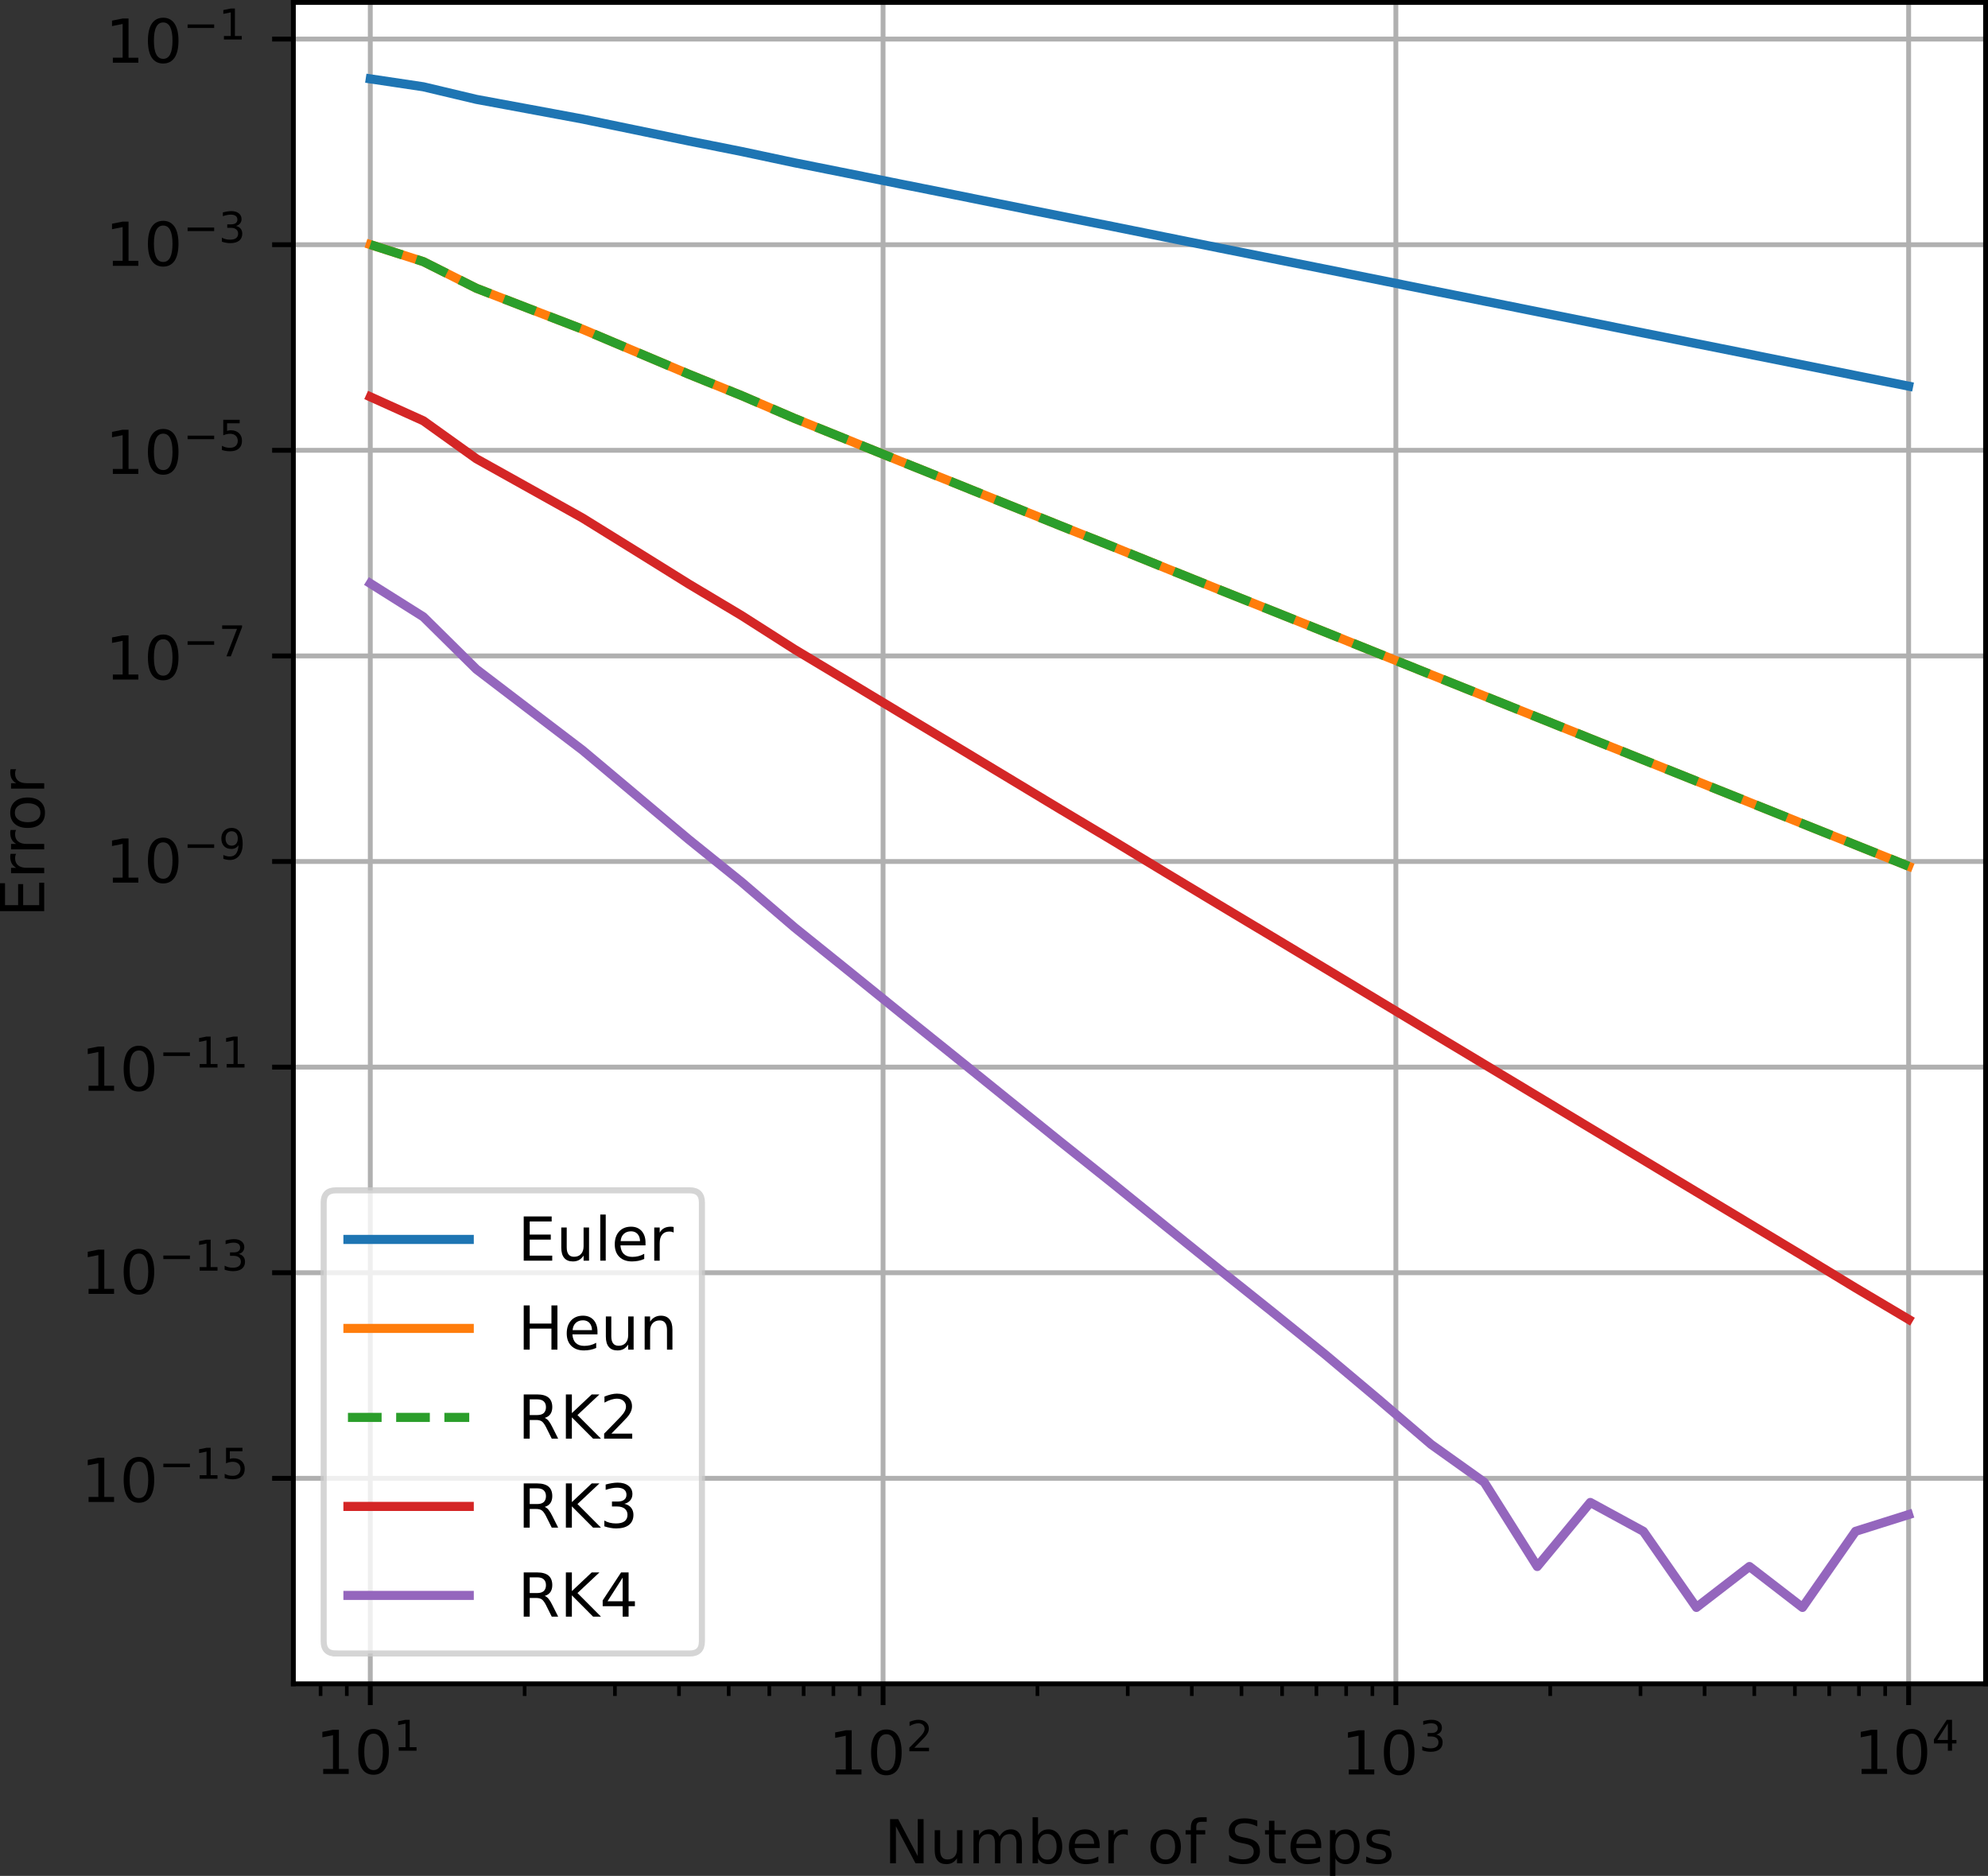 <?xml version="1.0" encoding="UTF-8" standalone="no"?>
<svg
   width="327.767pt"
   height="309.265pt"
   viewBox="0 0 327.767 309.265"
   version="1.2"
   id="svg3291"
   sodipodi:docname="error.svg"
   inkscape:version="1.1.2 (b8e25be8, 2022-02-05)"
   xmlns:inkscape="http://www.inkscape.org/namespaces/inkscape"
   xmlns:sodipodi="http://sodipodi.sourceforge.net/DTD/sodipodi-0.dtd"
   xmlns:xlink="http://www.w3.org/1999/xlink"
   xmlns="http://www.w3.org/2000/svg"
   xmlns:svg="http://www.w3.org/2000/svg">
  <rect x="0" y="0" width="327.767" height="309.265" fill="#333333" stroke="none"/>
  <sodipodi:namedview
     id="namedview3293"
     pagecolor="#ffffff"
     bordercolor="#666666"
     borderopacity="1.0"
     inkscape:pageshadow="2"
     inkscape:pageopacity="0.0"
     inkscape:pagecheckerboard="0"
     inkscape:document-units="pt"
     showgrid="false"
     fit-margin-top="0"
     fit-margin-left="0"
     fit-margin-right="0"
     fit-margin-bottom="0"
     inkscape:zoom="0.8914463"
     inkscape:cx="281.00403"
     inkscape:cy="323.0705"
     inkscape:window-width="1312"
     inkscape:window-height="836"
     inkscape:window-x="0"
     inkscape:window-y="38"
     inkscape:window-maximized="0"
     inkscape:current-layer="surface11352" />
  <defs
     id="defs2864">
    <g
       id="g2826">
      <symbol
         overflow="visible"
         id="glyph0-0">
        <path
           style="stroke:none"
           d="m 1.238,-0.828 h 1.613 v -5.562 l -1.75,0.352 v -0.902 l 1.738,-0.348 h 0.988 v 6.461 H 5.441 V 0 H 1.238 Z m 0,0"
           id="path2724" />
      </symbol>
      <symbol
         overflow="visible"
         id="glyph0-1">
        <path
           style="stroke:none"
           d="m 3.18,-6.641 c -0.508,0 -0.891,0.25 -1.148,0.75 -0.262,0.5 -0.383,1.25 -0.383,2.25 0,1 0.121,1.75 0.383,2.25 0.258,0.5 0.641,0.75 1.148,0.75 0.512,0 0.891,-0.25 1.148,-0.75 0.25,-0.5 0.383,-1.25 0.383,-2.25 0,-1 -0.133,-1.75 -0.383,-2.25 -0.258,-0.5 -0.637,-0.75 -1.148,-0.75 z m 0,-0.781 c 0.809,0 1.43,0.332 1.871,0.973 0.43,0.648 0.648,1.59 0.648,2.809 0,1.23 -0.219,2.172 -0.648,2.812 -0.441,0.637 -1.062,0.957 -1.879,0.957 -0.82,0 -1.441,-0.32 -1.871,-0.957 -0.43,-0.641 -0.641,-1.582 -0.641,-2.812 0,-1.219 0.211,-2.16 0.641,-2.809 0.43,-0.641 1.059,-0.973 1.879,-0.973 z m 0,0"
           id="path2727" />
      </symbol>
      <symbol
         overflow="visible"
         id="glyph0-2">
        <path
           style="stroke:none"
           d="m 0.98,-7.289 h 1.328 l 3.23,6.098 V -7.289 H 6.5 V 0 H 5.172 L 1.941,-6.102 V 0 H 0.98 Z m 0,0"
           id="path2730" />
      </symbol>
      <symbol
         overflow="visible"
         id="glyph0-3">
        <path
           style="stroke:none"
           d="M 0.852,-2.16 V -5.469 H 1.75 v 3.277 c 0,0.52 0.102,0.902 0.301,1.16 0.199,0.262 0.5,0.391 0.91,0.391 0.48,0 0.867,-0.148 1.148,-0.461 0.281,-0.309 0.422,-0.727 0.422,-1.27 V -5.469 H 5.43 V 0 H 4.531 V -0.84 C 4.309,-0.5 4.051,-0.262 3.77,-0.102 c -0.289,0.152 -0.621,0.23 -1,0.23 -0.629,0 -1.109,-0.187 -1.43,-0.578 C 1.012,-0.828 0.852,-1.398 0.852,-2.16 Z m 2.258,-3.441 z m 0,0"
           id="path2733" />
      </symbol>
      <symbol
         overflow="visible"
         id="glyph0-4">
        <path
           style="stroke:none"
           d="M 5.199,-4.422 C 5.422,-4.82 5.691,-5.109 6,-5.309 6.309,-5.5 6.68,-5.602 7.109,-5.602 c 0.562,0 1,0.203 1.312,0.602 0.309,0.398 0.469,0.969 0.469,1.699 V 0 H 7.988 v -3.27 c 0,-0.52 -0.098,-0.91 -0.277,-1.172 -0.191,-0.25 -0.473,-0.379 -0.852,-0.379 -0.469,0 -0.84,0.16 -1.109,0.469 -0.27,0.312 -0.398,0.73 -0.398,1.262 V 0 H 4.449 v -3.27 c 0,-0.52 -0.098,-0.91 -0.277,-1.172 -0.191,-0.25 -0.48,-0.379 -0.863,-0.379 -0.457,0 -0.828,0.16 -1.098,0.469 -0.27,0.312 -0.402,0.73 -0.402,1.262 V 0 H 0.91 v -5.469 h 0.898 v 0.848 c 0.203,-0.328 0.453,-0.578 0.742,-0.738 0.277,-0.16 0.621,-0.242 1.02,-0.242 0.398,0 0.73,0.102 1.008,0.301 0.281,0.199 0.48,0.5 0.621,0.879 z m 0,0"
           id="path2736" />
      </symbol>
      <symbol
         overflow="visible"
         id="glyph0-5">
        <path
           style="stroke:none"
           d="m 4.871,-2.73 c 0,-0.66 -0.141,-1.168 -0.41,-1.551 -0.281,-0.379 -0.652,-0.57 -1.121,-0.57 -0.48,0 -0.852,0.191 -1.121,0.57 -0.277,0.383 -0.41,0.891 -0.41,1.551 0,0.66 0.133,1.18 0.41,1.559 0.27,0.383 0.641,0.562 1.121,0.562 0.469,0 0.84,-0.18 1.121,-0.562 0.27,-0.379 0.41,-0.898 0.41,-1.559 z m -3.062,-1.91 c 0.18,-0.32 0.422,-0.559 0.711,-0.719 0.289,-0.16 0.641,-0.242 1.039,-0.242 0.66,0 1.203,0.273 1.621,0.793 0.41,0.527 0.621,1.219 0.621,2.078 0,0.859 -0.211,1.559 -0.621,2.082 -0.418,0.52 -0.961,0.777 -1.621,0.777 -0.398,0 -0.75,-0.078 -1.039,-0.23 C 2.23,-0.25 1.988,-0.488 1.809,-0.82 V 0 H 0.91 v -7.602 h 0.898 z m 0,0"
           id="path2739" />
      </symbol>
      <symbol
         overflow="visible"
         id="glyph0-6">
        <path
           style="stroke:none"
           d="m 5.621,-2.961 v 0.441 H 1.488 c 0.043,0.621 0.223,1.098 0.562,1.418 0.328,0.32 0.789,0.48 1.391,0.48 0.34,0 0.68,-0.039 1,-0.117 0.32,-0.082 0.648,-0.211 0.969,-0.391 v 0.848 c -0.32,0.141 -0.648,0.25 -0.988,0.312 -0.344,0.059 -0.691,0.098 -1.031,0.098 -0.879,0 -1.57,-0.25 -2.082,-0.75 -0.508,-0.5 -0.758,-1.188 -0.758,-2.059 0,-0.891 0.238,-1.602 0.719,-2.129 0.48,-0.52 1.141,-0.793 1.961,-0.793 0.738,0 1.32,0.242 1.75,0.711 0.418,0.48 0.641,1.121 0.641,1.93 z M 4.719,-3.219 C 4.711,-3.711 4.57,-4.102 4.309,-4.398 4.039,-4.691 3.68,-4.84 3.238,-4.84 c -0.5,0 -0.898,0.148 -1.199,0.43 -0.301,0.281 -0.48,0.68 -0.52,1.191 z m 0,0"
           id="path2742" />
      </symbol>
      <symbol
         overflow="visible"
         id="glyph0-7">
        <path
           style="stroke:none"
           d="M 4.109,-4.629 C 4.012,-4.691 3.898,-4.73 3.781,-4.762 3.66,-4.781 3.531,-4.801 3.391,-4.801 c -0.512,0 -0.902,0.172 -1.172,0.5 C 1.941,-3.969 1.809,-3.5 1.809,-2.879 V 0 H 0.91 v -5.469 h 0.898 v 0.848 c 0.18,-0.328 0.43,-0.578 0.73,-0.738 0.301,-0.16 0.672,-0.242 1.109,-0.242 0.062,0 0.133,0.012 0.211,0.012 0.07,0.012 0.152,0.02 0.25,0.039 z m 0,0"
           id="path2745" />
      </symbol>
      <symbol
         overflow="visible"
         id="glyph0-8">
        <path
           style="stroke:none"
           d=""
           id="path2748" />
      </symbol>
      <symbol
         overflow="visible"
         id="glyph0-9">
        <path
           style="stroke:none"
           d="m 3.059,-4.84 c -0.48,0 -0.859,0.191 -1.137,0.57 C 1.641,-3.891 1.5,-3.379 1.5,-2.73 c 0,0.66 0.129,1.172 0.41,1.551 0.281,0.379 0.66,0.559 1.148,0.559 0.48,0 0.863,-0.18 1.141,-0.559 0.281,-0.379 0.422,-0.891 0.422,-1.551 0,-0.641 -0.141,-1.16 -0.422,-1.539 C 3.922,-4.648 3.539,-4.84 3.059,-4.84 Z m 0,-0.762 c 0.781,0 1.391,0.262 1.84,0.762 0.441,0.512 0.672,1.211 0.672,2.109 0,0.902 -0.23,1.602 -0.672,2.102 -0.449,0.508 -1.059,0.758 -1.84,0.758 -0.789,0 -1.41,-0.25 -1.848,-0.758 -0.441,-0.5 -0.66,-1.199 -0.66,-2.102 0,-0.898 0.219,-1.598 0.66,-2.109 0.438,-0.5 1.059,-0.762 1.848,-0.762 z m 0,0"
           id="path2751" />
      </symbol>
      <symbol
         overflow="visible"
         id="glyph0-10">
        <path
           style="stroke:none"
           d="m 3.711,-7.602 v 0.75 H 2.852 c -0.32,0 -0.551,0.07 -0.672,0.203 -0.129,0.129 -0.191,0.359 -0.191,0.699 V -5.469 H 3.469 v 0.699 H 1.988 V 0 H 1.09 V -4.77 H 0.23 V -5.469 h 0.859 v -0.383 c 0,-0.598 0.141,-1.047 0.422,-1.328 0.277,-0.281 0.727,-0.422 1.348,-0.422 z m 0,0"
           id="path2754" />
      </symbol>
      <symbol
         overflow="visible"
         id="glyph0-11">
        <path
           style="stroke:none"
           d="m 5.352,-7.051 v 0.961 C 4.969,-6.27 4.621,-6.398 4.289,-6.488 3.949,-6.57 3.629,-6.621 3.328,-6.621 c -0.539,0 -0.957,0.109 -1.25,0.312 -0.289,0.207 -0.43,0.508 -0.43,0.887 0,0.32 0.09,0.57 0.293,0.73 0.188,0.172 0.559,0.301 1.098,0.402 l 0.602,0.117 c 0.73,0.141 1.27,0.391 1.621,0.742 0.348,0.359 0.527,0.828 0.527,1.418 0,0.711 -0.238,1.242 -0.711,1.602 C 4.602,-0.051 3.91,0.129 3,0.129 2.648,0.129 2.281,0.09 1.891,0.02 1.5,-0.051 1.102,-0.16 0.691,-0.32 v -1.02 c 0.398,0.23 0.789,0.398 1.168,0.512 0.379,0.117 0.762,0.168 1.141,0.168 0.559,0 0.988,-0.109 1.301,-0.328 0.301,-0.223 0.461,-0.531 0.461,-0.953 0,-0.359 -0.113,-0.637 -0.332,-0.84 C 4.211,-2.98 3.852,-3.129 3.352,-3.23 L 2.75,-3.352 C 2.012,-3.488 1.48,-3.719 1.148,-4.039 0.82,-4.352 0.66,-4.781 0.66,-5.34 c 0,-0.641 0.219,-1.148 0.68,-1.52 0.449,-0.371 1.082,-0.562 1.879,-0.562 0.34,0 0.68,0.031 1.043,0.094 0.348,0.059 0.707,0.156 1.09,0.277 z m 0,0"
           id="path2757" />
      </symbol>
      <symbol
         overflow="visible"
         id="glyph0-12">
        <path
           style="stroke:none"
           d="m 1.828,-7.02 v 1.551 h 1.852 v 0.699 H 1.828 v 2.969 c 0,0.449 0.062,0.742 0.184,0.859 0.117,0.133 0.367,0.191 0.75,0.191 H 3.68 V 0 H 2.762 C 2.059,0 1.578,-0.129 1.32,-0.391 1.059,-0.648 0.93,-1.121 0.93,-1.801 v -2.969 H 0.27 V -5.469 h 0.66 v -1.551 z m 0,0"
           id="path2760" />
      </symbol>
      <symbol
         overflow="visible"
         id="glyph0-13">
        <path
           style="stroke:none"
           d="M 1.809,-0.82 V 2.07 H 0.91 V -5.469 h 0.898 v 0.828 c 0.18,-0.32 0.422,-0.559 0.711,-0.719 0.289,-0.16 0.641,-0.242 1.039,-0.242 0.66,0 1.203,0.273 1.621,0.793 0.41,0.527 0.621,1.219 0.621,2.078 0,0.859 -0.211,1.559 -0.621,2.082 -0.418,0.52 -0.961,0.777 -1.621,0.777 -0.398,0 -0.75,-0.078 -1.039,-0.23 C 2.23,-0.25 1.988,-0.488 1.809,-0.82 Z m 3.062,-1.91 c 0,-0.66 -0.141,-1.168 -0.41,-1.551 -0.281,-0.379 -0.652,-0.57 -1.121,-0.57 -0.48,0 -0.852,0.191 -1.121,0.57 -0.277,0.383 -0.41,0.891 -0.41,1.551 0,0.66 0.133,1.18 0.41,1.559 0.27,0.383 0.641,0.562 1.121,0.562 0.469,0 0.84,-0.18 1.121,-0.562 0.27,-0.379 0.41,-0.898 0.41,-1.559 z m 0,0"
           id="path2763" />
      </symbol>
      <symbol
         overflow="visible"
         id="glyph0-14">
        <path
           style="stroke:none"
           d="m 4.43,-5.309 v 0.848 C 4.172,-4.578 3.91,-4.68 3.641,-4.75 3.359,-4.809 3.078,-4.852 2.789,-4.852 2.34,-4.852 2,-4.781 1.781,-4.641 1.559,-4.5 1.449,-4.301 1.449,-4.031 c 0,0.211 0.082,0.371 0.242,0.492 0.16,0.117 0.48,0.238 0.957,0.34 l 0.312,0.07 c 0.641,0.141 1.09,0.34 1.359,0.578 0.258,0.25 0.398,0.602 0.398,1.039 0,0.512 -0.199,0.91 -0.598,1.203 -0.402,0.297 -0.961,0.438 -1.66,0.438 -0.301,0 -0.602,-0.027 -0.922,-0.078 C 1.219,0 0.891,-0.078 0.539,-0.199 v -0.93 c 0.332,0.18 0.66,0.309 0.98,0.391 0.32,0.09 0.641,0.129 0.961,0.129 0.418,0 0.75,-0.07 0.98,-0.211 0.219,-0.141 0.34,-0.352 0.34,-0.621 0,-0.238 -0.09,-0.43 -0.25,-0.559 C 3.391,-2.129 3.031,-2.262 2.469,-2.379 L 2.16,-2.449 C 1.602,-2.57 1.191,-2.75 0.949,-2.988 c -0.25,-0.242 -0.371,-0.57 -0.371,-1 0,-0.512 0.184,-0.91 0.543,-1.191 C 1.48,-5.461 2,-5.602 2.68,-5.602 c 0.332,0 0.641,0.031 0.941,0.082 0.289,0.051 0.559,0.121 0.809,0.211 z m 0,0"
           id="path2766" />
      </symbol>
      <symbol
         overflow="visible"
         id="glyph0-15">
        <path
           style="stroke:none"
           d="m 0.98,-7.289 h 4.609 v 0.828 H 1.969 v 2.16 H 5.441 V -3.469 H 1.969 v 2.641 H 5.68 V 0 H 0.98 Z m 0,0"
           id="path2769" />
      </symbol>
      <symbol
         overflow="visible"
         id="glyph0-16">
        <path
           style="stroke:none"
           d="M 0.941,-7.602 H 1.84 V 0 H 0.941 Z m 0,0"
           id="path2772" />
      </symbol>
      <symbol
         overflow="visible"
         id="glyph0-17">
        <path
           style="stroke:none"
           d="M 0.98,-7.289 H 1.969 v 2.988 H 5.551 V -7.289 H 6.539 V 0 H 5.551 V -3.469 H 1.969 V 0 H 0.98 Z m 0,0"
           id="path2775" />
      </symbol>
      <symbol
         overflow="visible"
         id="glyph0-18">
        <path
           style="stroke:none"
           d="M 5.488,-3.301 V 0 H 4.59 v -3.27 c 0,-0.52 -0.109,-0.902 -0.309,-1.16 -0.203,-0.262 -0.5,-0.391 -0.902,-0.391 -0.488,0 -0.867,0.16 -1.148,0.469 -0.281,0.312 -0.422,0.73 -0.422,1.262 V 0 H 0.91 v -5.469 h 0.898 v 0.848 c 0.211,-0.32 0.461,-0.57 0.762,-0.73 0.289,-0.16 0.629,-0.25 1.008,-0.25 0.621,0 1.102,0.203 1.422,0.59 0.32,0.391 0.488,0.961 0.488,1.711 z m 0,0"
           id="path2778" />
      </symbol>
      <symbol
         overflow="visible"
         id="glyph0-19">
        <path
           style="stroke:none"
           d="m 4.441,-3.422 c 0.207,0.082 0.418,0.23 0.617,0.461 0.203,0.242 0.402,0.562 0.602,0.973 L 6.66,0 H 5.602 L 4.672,-1.871 C 4.43,-2.352 4.191,-2.68 3.969,-2.84 3.738,-3 3.43,-3.078 3.039,-3.078 H 1.969 V 0 H 0.98 v -7.289 h 2.23 c 0.828,0 1.449,0.18 1.859,0.52 0.41,0.348 0.621,0.879 0.621,1.578 0,0.461 -0.113,0.852 -0.32,1.152 -0.223,0.301 -0.531,0.508 -0.93,0.617 z M 1.969,-6.48 v 2.59 h 1.242 c 0.469,0 0.828,-0.109 1.07,-0.328 0.238,-0.223 0.367,-0.543 0.367,-0.973 0,-0.418 -0.129,-0.738 -0.367,-0.957 C 4.039,-6.371 3.68,-6.48 3.211,-6.48 Z m 0,0"
           id="path2781" />
      </symbol>
      <symbol
         overflow="visible"
         id="glyph0-20">
        <path
           style="stroke:none"
           d="M 0.98,-7.289 H 1.969 v 3.078 L 5.238,-7.289 H 6.512 L 2.891,-3.891 6.77,0 H 5.469 l -3.5,-3.512 V 0 H 0.98 Z m 0,0"
           id="path2784" />
      </symbol>
      <symbol
         overflow="visible"
         id="glyph0-21">
        <path
           style="stroke:none"
           d="m 1.922,-0.828 h 3.438 V 0 H 0.73 v -0.828 c 0.371,-0.383 0.879,-0.902 1.531,-1.562 0.637,-0.648 1.047,-1.07 1.219,-1.258 C 3.801,-4 4.02,-4.301 4.141,-4.551 c 0.121,-0.238 0.188,-0.488 0.188,-0.73 0,-0.379 -0.137,-0.699 -0.406,-0.938 -0.273,-0.242 -0.621,-0.371 -1.062,-0.371 -0.309,0 -0.641,0.059 -0.98,0.16 -0.34,0.109 -0.707,0.27 -1.098,0.488 v -1 c 0.398,-0.16 0.77,-0.277 1.109,-0.359 0.34,-0.078 0.66,-0.121 0.949,-0.121 0.75,0 1.352,0.191 1.801,0.57 0.449,0.383 0.68,0.883 0.68,1.512 0,0.301 -0.059,0.59 -0.172,0.852 -0.109,0.27 -0.309,0.59 -0.609,0.949 -0.078,0.098 -0.34,0.367 -0.777,0.82 -0.441,0.449 -1.051,1.078 -1.84,1.891 z m 0,0"
           id="path2787" />
      </symbol>
      <symbol
         overflow="visible"
         id="glyph0-22">
        <path
           style="stroke:none"
           d="m 4.059,-3.93 c 0.473,0.102 0.84,0.309 1.102,0.629 0.262,0.32 0.398,0.723 0.398,1.18 0,0.723 -0.25,1.281 -0.738,1.672 -0.5,0.391 -1.199,0.578 -2.109,0.578 -0.312,0 -0.633,-0.027 -0.949,-0.09 -0.32,-0.051 -0.66,-0.141 -1,-0.258 v -0.953 c 0.27,0.16 0.566,0.281 0.898,0.363 0.32,0.078 0.66,0.117 1.02,0.117 0.621,0 1.09,-0.117 1.41,-0.359 0.32,-0.238 0.488,-0.598 0.488,-1.07 0,-0.418 -0.148,-0.758 -0.449,-1 C 3.828,-3.359 3.41,-3.488 2.871,-3.488 H 2.02 v -0.812 h 0.891 c 0.48,0 0.852,-0.09 1.109,-0.289 0.262,-0.191 0.391,-0.469 0.391,-0.84 0,-0.371 -0.141,-0.66 -0.398,-0.859 C 3.738,-6.488 3.359,-6.59 2.871,-6.59 2.602,-6.59 2.309,-6.559 2,-6.5 1.691,-6.441 1.352,-6.352 0.98,-6.23 v -0.879 c 0.371,-0.102 0.719,-0.18 1.051,-0.23 0.32,-0.051 0.629,-0.082 0.93,-0.082 0.738,0 1.328,0.172 1.77,0.512 0.441,0.34 0.66,0.801 0.66,1.379 0,0.402 -0.121,0.742 -0.352,1.02 -0.23,0.281 -0.559,0.48 -0.98,0.582 z m 0,0"
           id="path2790" />
      </symbol>
      <symbol
         overflow="visible"
         id="glyph0-23">
        <path
           style="stroke:none"
           d="M 3.781,-6.43 1.289,-2.539 H 3.781 Z M 3.52,-7.289 h 1.242 v 4.75 H 5.801 V -1.719 H 4.762 V 0 H 3.781 V -1.719 H 0.488 v -0.953 z m 0,0"
           id="path2793" />
      </symbol>
      <symbol
         overflow="visible"
         id="glyph1-0">
        <path
           style="stroke:none"
           d="m 0.867,-0.582 h 1.129 v -3.891 l -1.227,0.246 v -0.633 l 1.219,-0.242 h 0.691 v 4.52 H 3.809 V 0 H 0.867 Z m 0,0"
           id="path2796" />
      </symbol>
      <symbol
         overflow="visible"
         id="glyph1-1">
        <path
           style="stroke:none"
           d="M 1.344,-0.582 H 3.754 V 0 H 0.512 v -0.582 c 0.258,-0.266 0.617,-0.629 1.07,-1.09 0.449,-0.457 0.734,-0.75 0.855,-0.883 0.223,-0.246 0.375,-0.457 0.461,-0.629 0.082,-0.168 0.133,-0.344 0.133,-0.512 0,-0.266 -0.098,-0.492 -0.289,-0.66 -0.188,-0.168 -0.434,-0.258 -0.738,-0.258 -0.219,0 -0.449,0.043 -0.688,0.113 -0.238,0.074 -0.496,0.188 -0.77,0.344 v -0.703 c 0.277,-0.109 0.539,-0.195 0.777,-0.25 0.238,-0.055 0.461,-0.086 0.664,-0.086 0.523,0 0.945,0.133 1.258,0.398 0.316,0.27 0.477,0.617 0.477,1.059 0,0.211 -0.039,0.414 -0.117,0.594 -0.078,0.191 -0.219,0.414 -0.426,0.668 -0.059,0.07 -0.238,0.258 -0.547,0.574 -0.309,0.312 -0.734,0.754 -1.289,1.32 z m 0,0"
           id="path2799" />
      </symbol>
      <symbol
         overflow="visible"
         id="glyph1-2">
        <path
           style="stroke:none"
           d="m 2.844,-2.75 c 0.328,0.07 0.586,0.215 0.77,0.441 0.18,0.223 0.277,0.504 0.277,0.824 0,0.504 -0.172,0.895 -0.516,1.168 -0.352,0.273 -0.84,0.406 -1.477,0.406 -0.219,0 -0.441,-0.02 -0.668,-0.062 C 1.008,-0.008 0.77,-0.07 0.531,-0.152 v -0.668 c 0.191,0.113 0.398,0.199 0.629,0.254 0.227,0.055 0.465,0.082 0.715,0.082 0.434,0 0.766,-0.082 0.988,-0.25 0.223,-0.168 0.344,-0.422 0.344,-0.75 0,-0.293 -0.105,-0.531 -0.316,-0.699 C 2.68,-2.352 2.387,-2.441 2.008,-2.441 h -0.594 v -0.57 h 0.621 c 0.336,0 0.598,-0.062 0.777,-0.203 0.184,-0.133 0.273,-0.328 0.273,-0.586 0,-0.258 -0.098,-0.461 -0.277,-0.602 -0.191,-0.141 -0.457,-0.211 -0.801,-0.211 -0.188,0 -0.391,0.02 -0.609,0.062 -0.215,0.043 -0.453,0.105 -0.711,0.191 v -0.617 c 0.258,-0.07 0.504,-0.125 0.734,-0.16 0.223,-0.035 0.441,-0.059 0.648,-0.059 0.52,0 0.934,0.121 1.242,0.359 0.305,0.238 0.461,0.559 0.461,0.965 0,0.281 -0.086,0.52 -0.246,0.715 C 3.367,-2.961 3.137,-2.82 2.844,-2.75 Z m 0,0"
           id="path2802" />
      </symbol>
      <symbol
         overflow="visible"
         id="glyph1-3">
        <path
           style="stroke:none"
           d="M 2.645,-4.5 0.902,-1.777 H 2.645 Z M 2.465,-5.102 h 0.867 v 3.324 h 0.727 v 0.574 H 3.332 V 0 h -0.688 V -1.203 H 0.344 v -0.664 z m 0,0"
           id="path2805" />
      </symbol>
      <symbol
         overflow="visible"
         id="glyph1-4">
        <path
           style="stroke:none"
           d="m 0.758,-5.102 h 2.707 v 0.578 H 1.387 v 1.254 C 1.484,-3.305 1.59,-3.332 1.688,-3.348 1.785,-3.359 1.891,-3.375 1.988,-3.375 c 0.566,0 1.016,0.16 1.352,0.469 0.336,0.316 0.504,0.734 0.504,1.27 0,0.551 -0.176,0.98 -0.52,1.281 C 2.98,-0.055 2.5,0.09 1.883,0.09 c -0.219,0 -0.434,-0.02 -0.656,-0.047 C 1,0.008 0.777,-0.043 0.539,-0.117 V -0.812 c 0.203,0.113 0.414,0.195 0.637,0.254 0.219,0.055 0.449,0.074 0.691,0.074 0.395,0 0.707,-0.098 0.941,-0.305 C 3.031,-1 3.148,-1.281 3.148,-1.637 3.148,-1.988 3.031,-2.27 2.809,-2.477 2.574,-2.688 2.262,-2.793 1.867,-2.793 c -0.18,0 -0.371,0.02 -0.551,0.062 C 1.133,-2.688 0.945,-2.625 0.758,-2.539 Z m 0,0"
           id="path2808" />
      </symbol>
      <symbol
         overflow="visible"
         id="glyph1-5">
        <path
           style="stroke:none"
           d="m 0.77,-0.105 v -0.629 c 0.168,0.082 0.344,0.145 0.527,0.188 0.172,0.043 0.348,0.062 0.523,0.062 0.449,0 0.797,-0.145 1.035,-0.453 0.238,-0.309 0.379,-0.77 0.422,-1.402 -0.141,0.199 -0.309,0.352 -0.504,0.457 -0.203,0.105 -0.43,0.152 -0.672,0.152 -0.52,0 -0.926,-0.152 -1.219,-0.461 C 0.59,-2.5 0.441,-2.918 0.441,-3.457 c 0,-0.52 0.152,-0.938 0.461,-1.262 0.309,-0.312 0.723,-0.477 1.238,-0.477 0.59,0 1.043,0.23 1.352,0.68 0.309,0.457 0.469,1.113 0.469,1.969 0,0.812 -0.195,1.449 -0.574,1.926 -0.383,0.473 -0.895,0.711 -1.539,0.711 -0.176,0 -0.352,-0.02 -0.523,-0.047 C 1.141,0.016 0.961,-0.035 0.77,-0.105 Z m 1.371,-2.164 c 0.309,0 0.555,-0.102 0.738,-0.312 0.18,-0.211 0.27,-0.504 0.27,-0.875 0,-0.363 -0.09,-0.66 -0.27,-0.867 -0.184,-0.211 -0.43,-0.324 -0.738,-0.324 -0.305,0 -0.551,0.113 -0.734,0.324 -0.18,0.207 -0.273,0.504 -0.273,0.867 0,0.371 0.094,0.664 0.273,0.875 0.184,0.211 0.43,0.312 0.734,0.312 z m 0,0"
           id="path2811" />
      </symbol>
      <symbol
         overflow="visible"
         id="glyph1-6">
        <path
           style="stroke:none"
           d="m 0.574,-5.102 h 3.281 v 0.293 L 2.004,0 H 1.281 L 3.023,-4.523 H 0.574 Z m 0,0"
           id="path2814" />
      </symbol>
      <symbol
         overflow="visible"
         id="glyph2-0">
        <path
           style="stroke:none"
           d="m -7.289,-0.98 v -4.609 h 0.828 v 3.621 h 2.16 v -3.473 h 0.832 v 3.473 h 2.641 V -5.68 H 0 v 4.699 z m 0,0"
           id="path2817" />
      </symbol>
      <symbol
         overflow="visible"
         id="glyph2-1">
        <path
           style="stroke:none"
           d="m -4.629,-4.109 c -0.062,0.098 -0.102,0.211 -0.133,0.328 -0.02,0.121 -0.039,0.25 -0.039,0.391 0,0.512 0.172,0.902 0.5,1.172 0.332,0.277 0.801,0.41 1.422,0.41 H 0 v 0.898 h -5.469 v -0.898 h 0.848 c -0.328,-0.18 -0.578,-0.43 -0.738,-0.73 -0.16,-0.301 -0.242,-0.672 -0.242,-1.109 0,-0.062 0.012,-0.133 0.012,-0.211 0.012,-0.07 0.02,-0.152 0.039,-0.25 z m 0,0"
           id="path2820" />
      </symbol>
      <symbol
         overflow="visible"
         id="glyph2-2">
        <path
           style="stroke:none"
           d="m -4.84,-3.059 c 0,0.48 0.191,0.859 0.57,1.137 0.379,0.281 0.891,0.422 1.539,0.422 0.66,0 1.172,-0.129 1.551,-0.41 0.379,-0.281 0.559,-0.66 0.559,-1.148 0,-0.48 -0.18,-0.863 -0.559,-1.141 -0.379,-0.281 -0.891,-0.422 -1.551,-0.422 -0.641,0 -1.16,0.141 -1.539,0.422 -0.379,0.277 -0.57,0.66 -0.57,1.141 z m -0.762,0 c 0,-0.781 0.262,-1.391 0.762,-1.84 0.512,-0.441 1.211,-0.672 2.109,-0.672 0.902,0 1.602,0.23 2.102,0.672 0.508,0.449 0.758,1.059 0.758,1.84 0,0.789 -0.25,1.41 -0.758,1.848 -0.5,0.441 -1.199,0.66 -2.102,0.66 -0.898,0 -1.598,-0.219 -2.109,-0.66 -0.5,-0.438 -0.762,-1.059 -0.762,-1.848 z m 0,0"
           id="path2823" />
      </symbol>
    </g>
    <clipPath
       id="clip1">
      <path
         d="m 57,43.199 h 2 V 320.398 h -2 z m 0,0"
         id="path2828" />
    </clipPath>
    <clipPath
       id="clip2">
      <path
         d="m 141,43.199 h 2 V 320.398 h -2 z m 0,0"
         id="path2831" />
    </clipPath>
    <clipPath
       id="clip3">
      <path
         d="m 226,43.199 h 2 V 320.398 h -2 z m 0,0"
         id="path2834" />
    </clipPath>
    <clipPath
       id="clip4">
      <path
         d="m 310,43.199 h 2 V 320.398 h -2 z m 0,0"
         id="path2837" />
    </clipPath>
    <clipPath
       id="clip5">
      <path
         d="m 45,285 h 279 v 3 H 45 Z m 0,0"
         id="path2840" />
    </clipPath>
    <clipPath
       id="clip6">
      <path
         d="m 45,252 h 279 v 2 H 45 Z m 0,0"
         id="path2843" />
    </clipPath>
    <clipPath
       id="clip7">
      <path
         d="m 45,218 h 279 v 2 H 45 Z m 0,0"
         id="path2846" />
    </clipPath>
    <clipPath
       id="clip8">
      <path
         d="m 45,184 h 279 v 2 H 45 Z m 0,0"
         id="path2849" />
    </clipPath>
    <clipPath
       id="clip9">
      <path
         d="m 45,150 h 279 v 2 H 45 Z m 0,0"
         id="path2852" />
    </clipPath>
    <clipPath
       id="clip10">
      <path
         d="m 45,116 h 279 v 2 H 45 Z m 0,0"
         id="path2855" />
    </clipPath>
    <clipPath
       id="clip11">
      <path
         d="m 45,82 h 279 v 2 H 45 Z m 0,0"
         id="path2858" />
    </clipPath>
    <clipPath
       id="clip12">
      <path
         d="m 45,48 h 279 v 2 H 45 Z m 0,0"
         id="path2861" />
    </clipPath>
  </defs>
  <g
     id="surface11352"
     transform="translate(3.367,-42.799)">
    <path
       style="fill:#ffffff;fill-opacity:1;fill-rule:nonzero;stroke:none"
       d="M 45,320.398 H 324 V 43.199 H 45 Z m 0,0"
       id="path2868" />
    <g
       clip-path="url(#clip1)"
       clip-rule="nonzero"
       id="g2872">
      <path
         style="fill:none;stroke:#b0b0b0;stroke-width:0.8;stroke-linecap:square;stroke-linejoin:round;stroke-miterlimit:10;stroke-opacity:1"
         d="M 57.684,39.602 V 316.801"
         transform="matrix(1,0,0,-1,0,360)"
         id="path2870" />
    </g>
    <path
       style="fill:none;stroke:#000000;stroke-width:0.8;stroke-linecap:butt;stroke-linejoin:round;stroke-miterlimit:10;stroke-opacity:1"
       d="m 57.684,39.602 v -3.5"
       transform="matrix(1,0,0,-1,0,360)"
       id="path2874" />
    <g
       style="fill:#000000;fill-opacity:1"
       id="g2878">
      <use
         xlink:href="#glyph0-0"
         x="48.682"
         y="335.258"
         id="use2876"
         width="100%"
         height="100%" />
    </g>
    <g
       style="fill:#000000;fill-opacity:1"
       id="g2882">
      <use
         xlink:href="#glyph0-1"
         x="55.044"
         y="335.258"
         id="use2880"
         width="100%"
         height="100%" />
    </g>
    <g
       style="fill:#000000;fill-opacity:1"
       id="g2886">
      <use
         xlink:href="#glyph1-0"
         x="61.502"
         y="331.43"
         id="use2884"
         width="100%"
         height="100%" />
    </g>
    <g
       clip-path="url(#clip2)"
       clip-rule="nonzero"
       id="g2890">
      <path
         style="fill:none;stroke:#b0b0b0;stroke-width:0.8;stroke-linecap:square;stroke-linejoin:round;stroke-miterlimit:10;stroke-opacity:1"
         d="M 142.227,39.602 V 316.801"
         transform="matrix(1,0,0,-1,0,360)"
         id="path2888" />
    </g>
    <path
       style="fill:none;stroke:#000000;stroke-width:0.8;stroke-linecap:butt;stroke-linejoin:round;stroke-miterlimit:10;stroke-opacity:1"
       d="m 142.227,39.602 v -3.5"
       transform="matrix(1,0,0,-1,0,360)"
       id="path2892" />
    <g
       style="fill:#000000;fill-opacity:1"
       id="g2896">
      <use
         xlink:href="#glyph0-0"
         x="133.227"
         y="335.345"
         id="use2894"
         width="100%"
         height="100%" />
    </g>
    <g
       style="fill:#000000;fill-opacity:1"
       id="g2900">
      <use
         xlink:href="#glyph0-1"
         x="139.59"
         y="335.345"
         id="use2898"
         width="100%"
         height="100%" />
    </g>
    <g
       style="fill:#000000;fill-opacity:1"
       id="g2904">
      <use
         xlink:href="#glyph1-1"
         x="146.048"
         y="331.517"
         id="use2902"
         width="100%"
         height="100%" />
    </g>
    <g
       clip-path="url(#clip3)"
       clip-rule="nonzero"
       id="g2908">
      <path
         style="fill:none;stroke:#b0b0b0;stroke-width:0.8;stroke-linecap:square;stroke-linejoin:round;stroke-miterlimit:10;stroke-opacity:1"
         d="M 226.773,39.602 V 316.801"
         transform="matrix(1,0,0,-1,0,360)"
         id="path2906" />
    </g>
    <path
       style="fill:none;stroke:#000000;stroke-width:0.8;stroke-linecap:butt;stroke-linejoin:round;stroke-miterlimit:10;stroke-opacity:1"
       d="m 226.773,39.602 v -3.5"
       transform="matrix(1,0,0,-1,0,360)"
       id="path2910" />
    <g
       style="fill:#000000;fill-opacity:1"
       id="g2914">
      <use
         xlink:href="#glyph0-0"
         x="217.773"
         y="335.345"
         id="use2912"
         width="100%"
         height="100%" />
    </g>
    <g
       style="fill:#000000;fill-opacity:1"
       id="g2918">
      <use
         xlink:href="#glyph0-1"
         x="224.135"
         y="335.345"
         id="use2916"
         width="100%"
         height="100%" />
    </g>
    <g
       style="fill:#000000;fill-opacity:1"
       id="g2922">
      <use
         xlink:href="#glyph1-2"
         x="230.593"
         y="331.517"
         id="use2920"
         width="100%"
         height="100%" />
    </g>
    <g
       clip-path="url(#clip4)"
       clip-rule="nonzero"
       id="g2926">
      <path
         style="fill:none;stroke:#b0b0b0;stroke-width:0.8;stroke-linecap:square;stroke-linejoin:round;stroke-miterlimit:10;stroke-opacity:1"
         d="M 311.316,39.602 V 316.801"
         transform="matrix(1,0,0,-1,0,360)"
         id="path2924" />
    </g>
    <path
       style="fill:none;stroke:#000000;stroke-width:0.8;stroke-linecap:butt;stroke-linejoin:round;stroke-miterlimit:10;stroke-opacity:1"
       d="m 311.316,39.602 v -3.5"
       transform="matrix(1,0,0,-1,0,360)"
       id="path2928" />
    <g
       style="fill:#000000;fill-opacity:1"
       id="g2932">
      <use
         xlink:href="#glyph0-0"
         x="302.318"
         y="335.258"
         id="use2930"
         width="100%"
         height="100%" />
    </g>
    <g
       style="fill:#000000;fill-opacity:1"
       id="g2936">
      <use
         xlink:href="#glyph0-1"
         x="308.68"
         y="335.258"
         id="use2934"
         width="100%"
         height="100%" />
    </g>
    <g
       style="fill:#000000;fill-opacity:1"
       id="g2940">
      <use
         xlink:href="#glyph1-3"
         x="315.138"
         y="331.43"
         id="use2938"
         width="100%"
         height="100%" />
    </g>
    <path
       style="fill:none;stroke:#000000;stroke-width:0.6;stroke-linecap:butt;stroke-linejoin:round;stroke-miterlimit:10;stroke-opacity:1"
       d="m 49.488,39.602 v -2"
       transform="matrix(1,0,0,-1,0,360)"
       id="path2942" />
    <path
       style="fill:none;stroke:#000000;stroke-width:0.6;stroke-linecap:butt;stroke-linejoin:round;stroke-miterlimit:10;stroke-opacity:1"
       d="m 53.812,39.602 v -2"
       transform="matrix(1,0,0,-1,0,360)"
       id="path2944" />
    <path
       style="fill:none;stroke:#000000;stroke-width:0.6;stroke-linecap:butt;stroke-linejoin:round;stroke-miterlimit:10;stroke-opacity:1"
       d="m 83.133,39.602 v -2"
       transform="matrix(1,0,0,-1,0,360)"
       id="path2946" />
    <path
       style="fill:none;stroke:#000000;stroke-width:0.6;stroke-linecap:butt;stroke-linejoin:round;stroke-miterlimit:10;stroke-opacity:1"
       d="m 98.02,39.602 v -2"
       transform="matrix(1,0,0,-1,0,360)"
       id="path2948" />
    <path
       style="fill:none;stroke:#000000;stroke-width:0.6;stroke-linecap:butt;stroke-linejoin:round;stroke-miterlimit:10;stroke-opacity:1"
       d="m 108.582,39.602 v -2"
       transform="matrix(1,0,0,-1,0,360)"
       id="path2950" />
    <path
       style="fill:none;stroke:#000000;stroke-width:0.6;stroke-linecap:butt;stroke-linejoin:round;stroke-miterlimit:10;stroke-opacity:1"
       d="m 116.777,39.602 v -2"
       transform="matrix(1,0,0,-1,0,360)"
       id="path2952" />
    <path
       style="fill:none;stroke:#000000;stroke-width:0.6;stroke-linecap:butt;stroke-linejoin:round;stroke-miterlimit:10;stroke-opacity:1"
       d="m 123.473,39.602 v -2"
       transform="matrix(1,0,0,-1,0,360)"
       id="path2954" />
    <path
       style="fill:none;stroke:#000000;stroke-width:0.6;stroke-linecap:butt;stroke-linejoin:round;stroke-miterlimit:10;stroke-opacity:1"
       d="m 129.133,39.602 v -2"
       transform="matrix(1,0,0,-1,0,360)"
       id="path2956" />
    <path
       style="fill:none;stroke:#000000;stroke-width:0.6;stroke-linecap:butt;stroke-linejoin:round;stroke-miterlimit:10;stroke-opacity:1"
       d="m 134.035,39.602 v -2"
       transform="matrix(1,0,0,-1,0,360)"
       id="path2958" />
    <path
       style="fill:none;stroke:#000000;stroke-width:0.6;stroke-linecap:butt;stroke-linejoin:round;stroke-miterlimit:10;stroke-opacity:1"
       d="m 138.359,39.602 v -2"
       transform="matrix(1,0,0,-1,0,360)"
       id="path2960" />
    <path
       style="fill:none;stroke:#000000;stroke-width:0.6;stroke-linecap:butt;stroke-linejoin:round;stroke-miterlimit:10;stroke-opacity:1"
       d="m 167.68,39.602 v -2"
       transform="matrix(1,0,0,-1,0,360)"
       id="path2962" />
    <path
       style="fill:none;stroke:#000000;stroke-width:0.6;stroke-linecap:butt;stroke-linejoin:round;stroke-miterlimit:10;stroke-opacity:1"
       d="m 182.566,39.602 v -2"
       transform="matrix(1,0,0,-1,0,360)"
       id="path2964" />
    <path
       style="fill:none;stroke:#000000;stroke-width:0.6;stroke-linecap:butt;stroke-linejoin:round;stroke-miterlimit:10;stroke-opacity:1"
       d="m 193.129,39.602 v -2"
       transform="matrix(1,0,0,-1,0,360)"
       id="path2966" />
    <path
       style="fill:none;stroke:#000000;stroke-width:0.6;stroke-linecap:butt;stroke-linejoin:round;stroke-miterlimit:10;stroke-opacity:1"
       d="m 201.32,39.602 v -2"
       transform="matrix(1,0,0,-1,0,360)"
       id="path2968" />
    <path
       style="fill:none;stroke:#000000;stroke-width:0.6;stroke-linecap:butt;stroke-linejoin:round;stroke-miterlimit:10;stroke-opacity:1"
       d="m 208.016,39.602 v -2"
       transform="matrix(1,0,0,-1,0,360)"
       id="path2970" />
    <path
       style="fill:none;stroke:#000000;stroke-width:0.6;stroke-linecap:butt;stroke-linejoin:round;stroke-miterlimit:10;stroke-opacity:1"
       d="m 213.676,39.602 v -2"
       transform="matrix(1,0,0,-1,0,360)"
       id="path2972" />
    <path
       style="fill:none;stroke:#000000;stroke-width:0.6;stroke-linecap:butt;stroke-linejoin:round;stroke-miterlimit:10;stroke-opacity:1"
       d="m 218.578,39.602 v -2"
       transform="matrix(1,0,0,-1,0,360)"
       id="path2974" />
    <path
       style="fill:none;stroke:#000000;stroke-width:0.6;stroke-linecap:butt;stroke-linejoin:round;stroke-miterlimit:10;stroke-opacity:1"
       d="m 222.902,39.602 v -2"
       transform="matrix(1,0,0,-1,0,360)"
       id="path2976" />
    <path
       style="fill:none;stroke:#000000;stroke-width:0.6;stroke-linecap:butt;stroke-linejoin:round;stroke-miterlimit:10;stroke-opacity:1"
       d="m 252.223,39.602 v -2"
       transform="matrix(1,0,0,-1,0,360)"
       id="path2978" />
    <path
       style="fill:none;stroke:#000000;stroke-width:0.6;stroke-linecap:butt;stroke-linejoin:round;stroke-miterlimit:10;stroke-opacity:1"
       d="m 267.109,39.602 v -2"
       transform="matrix(1,0,0,-1,0,360)"
       id="path2980" />
    <path
       style="fill:none;stroke:#000000;stroke-width:0.6;stroke-linecap:butt;stroke-linejoin:round;stroke-miterlimit:10;stroke-opacity:1"
       d="m 277.676,39.602 v -2"
       transform="matrix(1,0,0,-1,0,360)"
       id="path2982" />
    <path
       style="fill:none;stroke:#000000;stroke-width:0.6;stroke-linecap:butt;stroke-linejoin:round;stroke-miterlimit:10;stroke-opacity:1"
       d="m 285.867,39.602 v -2"
       transform="matrix(1,0,0,-1,0,360)"
       id="path2984" />
    <path
       style="fill:none;stroke:#000000;stroke-width:0.6;stroke-linecap:butt;stroke-linejoin:round;stroke-miterlimit:10;stroke-opacity:1"
       d="m 292.562,39.602 v -2"
       transform="matrix(1,0,0,-1,0,360)"
       id="path2986" />
    <path
       style="fill:none;stroke:#000000;stroke-width:0.6;stroke-linecap:butt;stroke-linejoin:round;stroke-miterlimit:10;stroke-opacity:1"
       d="m 298.223,39.602 v -2"
       transform="matrix(1,0,0,-1,0,360)"
       id="path2988" />
    <path
       style="fill:none;stroke:#000000;stroke-width:0.6;stroke-linecap:butt;stroke-linejoin:round;stroke-miterlimit:10;stroke-opacity:1"
       d="m 303.125,39.602 v -2"
       transform="matrix(1,0,0,-1,0,360)"
       id="path2990" />
    <path
       style="fill:none;stroke:#000000;stroke-width:0.6;stroke-linecap:butt;stroke-linejoin:round;stroke-miterlimit:10;stroke-opacity:1"
       d="m 307.449,39.602 v -2"
       transform="matrix(1,0,0,-1,0,360)"
       id="path2992" />
    <g
       style="fill:#000000;fill-opacity:1"
       id="g3024">
      <use
         xlink:href="#glyph0-2"
         x="142.406"
         y="349.994"
         id="use2994"
         width="100%"
         height="100%" />
      <use
         xlink:href="#glyph0-3"
         x="149.886"
         y="349.994"
         id="use2996"
         width="100%"
         height="100%" />
      <use
         xlink:href="#glyph0-4"
         x="156.226"
         y="349.994"
         id="use2998"
         width="100%"
         height="100%" />
      <use
         xlink:href="#glyph0-5"
         x="165.966"
         y="349.994"
         id="use3000"
         width="100%"
         height="100%" />
      <use
         xlink:href="#glyph0-6"
         x="172.316"
         y="349.994"
         id="use3002"
         width="100%"
         height="100%" />
      <use
         xlink:href="#glyph0-7"
         x="178.466"
         y="349.994"
         id="use3004"
         width="100%"
         height="100%" />
      <use
         xlink:href="#glyph0-8"
         x="182.576"
         y="349.994"
         id="use3006"
         width="100%"
         height="100%" />
      <use
         xlink:href="#glyph0-9"
         x="185.756"
         y="349.994"
         id="use3008"
         width="100%"
         height="100%" />
      <use
         xlink:href="#glyph0-10"
         x="191.876"
         y="349.994"
         id="use3010"
         width="100%"
         height="100%" />
      <use
         xlink:href="#glyph0-8"
         x="195.396"
         y="349.994"
         id="use3012"
         width="100%"
         height="100%" />
      <use
         xlink:href="#glyph0-11"
         x="198.576"
         y="349.994"
         id="use3014"
         width="100%"
         height="100%" />
      <use
         xlink:href="#glyph0-12"
         x="204.926"
         y="349.994"
         id="use3016"
         width="100%"
         height="100%" />
      <use
         xlink:href="#glyph0-6"
         x="208.846"
         y="349.994"
         id="use3018"
         width="100%"
         height="100%" />
      <use
         xlink:href="#glyph0-13"
         x="214.996"
         y="349.994"
         id="use3020"
         width="100%"
         height="100%" />
      <use
         xlink:href="#glyph0-14"
         x="221.346"
         y="349.994"
         id="use3022"
         width="100%"
         height="100%" />
    </g>
    <g
       clip-path="url(#clip5)"
       clip-rule="nonzero"
       id="g3028">
      <path
         style="fill:none;stroke:#b0b0b0;stroke-width:0.8;stroke-linecap:square;stroke-linejoin:round;stroke-miterlimit:10;stroke-opacity:1"
         d="M 45,73.48 H 324"
         transform="matrix(1,0,0,-1,0,360)"
         id="path3026" />
    </g>
    <path
       style="fill:none;stroke:#000000;stroke-width:0.8;stroke-linecap:butt;stroke-linejoin:round;stroke-miterlimit:10;stroke-opacity:1"
       d="M 45,73.48 H 41.5"
       transform="matrix(1,0,0,-1,0,360)"
       id="path3030" />
    <g
       style="fill:#000000;fill-opacity:1"
       id="g3034">
      <use
         xlink:href="#glyph0-0"
         x="10"
         y="290.416"
         id="use3032"
         width="100%"
         height="100%" />
    </g>
    <g
       style="fill:#000000;fill-opacity:1"
       id="g3038">
      <use
         xlink:href="#glyph0-1"
         x="16.362"
         y="290.416"
         id="use3036"
         width="100%"
         height="100%" />
    </g>
    <g
       style="fill:#000000;fill-opacity:1"
       id="g3042">
      <use
         xlink:href="#glyph1-0"
         x="28.686"
         y="286.588"
         id="use3040"
         width="100%"
         height="100%" />
    </g>
    <g
       style="fill:#000000;fill-opacity:1"
       id="g3046">
      <use
         xlink:href="#glyph1-4"
         x="33.139"
         y="286.588"
         id="use3044"
         width="100%"
         height="100%" />
    </g>
    <path
       style="fill:#000000;fill-opacity:1;fill-rule:nonzero;stroke:none"
       d="m 23.562,284.102 h 4.383 v 0.582 H 23.562 Z m 0,0"
       id="path3048" />
    <g
       clip-path="url(#clip6)"
       clip-rule="nonzero"
       id="g3052">
      <path
         style="fill:none;stroke:#b0b0b0;stroke-width:0.8;stroke-linecap:square;stroke-linejoin:round;stroke-miterlimit:10;stroke-opacity:1"
         d="M 45,107.379 H 324"
         transform="matrix(1,0,0,-1,0,360)"
         id="path3050" />
    </g>
    <path
       style="fill:none;stroke:#000000;stroke-width:0.8;stroke-linecap:butt;stroke-linejoin:round;stroke-miterlimit:10;stroke-opacity:1"
       d="M 45,107.379 H 41.5"
       transform="matrix(1,0,0,-1,0,360)"
       id="path3054" />
    <g
       style="fill:#000000;fill-opacity:1"
       id="g3058">
      <use
         xlink:href="#glyph0-0"
         x="10"
         y="256.107"
         id="use3056"
         width="100%"
         height="100%" />
    </g>
    <g
       style="fill:#000000;fill-opacity:1"
       id="g3062">
      <use
         xlink:href="#glyph0-1"
         x="16.362"
         y="256.107"
         id="use3060"
         width="100%"
         height="100%" />
    </g>
    <g
       style="fill:#000000;fill-opacity:1"
       id="g3066">
      <use
         xlink:href="#glyph1-0"
         x="28.686"
         y="252.279"
         id="use3064"
         width="100%"
         height="100%" />
    </g>
    <g
       style="fill:#000000;fill-opacity:1"
       id="g3070">
      <use
         xlink:href="#glyph1-2"
         x="33.139"
         y="252.279"
         id="use3068"
         width="100%"
         height="100%" />
    </g>
    <path
       style="fill:#000000;fill-opacity:1;fill-rule:nonzero;stroke:none"
       d="m 23.562,249.793 h 4.383 V 250.375 H 23.562 Z m 0,0"
       id="path3072" />
    <g
       clip-path="url(#clip7)"
       clip-rule="nonzero"
       id="g3076">
      <path
         style="fill:none;stroke:#b0b0b0;stroke-width:0.8;stroke-linecap:square;stroke-linejoin:round;stroke-miterlimit:10;stroke-opacity:1"
         d="M 45,141.273 H 324"
         transform="matrix(1,0,0,-1,0,360)"
         id="path3074" />
    </g>
    <path
       style="fill:none;stroke:#000000;stroke-width:0.8;stroke-linecap:butt;stroke-linejoin:round;stroke-miterlimit:10;stroke-opacity:1"
       d="M 45,141.273 H 41.5"
       transform="matrix(1,0,0,-1,0,360)"
       id="path3078" />
    <g
       style="fill:#000000;fill-opacity:1"
       id="g3082">
      <use
         xlink:href="#glyph0-0"
         x="10"
         y="222.623"
         id="use3080"
         width="100%"
         height="100%" />
    </g>
    <g
       style="fill:#000000;fill-opacity:1"
       id="g3086">
      <use
         xlink:href="#glyph0-1"
         x="16.362"
         y="222.623"
         id="use3084"
         width="100%"
         height="100%" />
    </g>
    <g
       style="fill:#000000;fill-opacity:1"
       id="g3090">
      <use
         xlink:href="#glyph1-0"
         x="28.686"
         y="218.795"
         id="use3088"
         width="100%"
         height="100%" />
    </g>
    <g
       style="fill:#000000;fill-opacity:1"
       id="g3094">
      <use
         xlink:href="#glyph1-0"
         x="33.139"
         y="218.795"
         id="use3092"
         width="100%"
         height="100%" />
    </g>
    <path
       style="fill:#000000;fill-opacity:1;fill-rule:nonzero;stroke:none"
       d="m 23.562,216.309 h 4.383 v 0.582 H 23.562 Z m 0,0"
       id="path3096" />
    <g
       clip-path="url(#clip8)"
       clip-rule="nonzero"
       id="g3100">
      <path
         style="fill:none;stroke:#b0b0b0;stroke-width:0.8;stroke-linecap:square;stroke-linejoin:round;stroke-miterlimit:10;stroke-opacity:1"
         d="M 45,175.172 H 324"
         transform="matrix(1,0,0,-1,0,360)"
         id="path3098" />
    </g>
    <path
       style="fill:none;stroke:#000000;stroke-width:0.8;stroke-linecap:butt;stroke-linejoin:round;stroke-miterlimit:10;stroke-opacity:1"
       d="M 45,175.172 H 41.5"
       transform="matrix(1,0,0,-1,0,360)"
       id="path3102" />
    <g
       style="fill:#000000;fill-opacity:1"
       id="g3106">
      <use
         xlink:href="#glyph0-0"
         x="14"
         y="188.314"
         id="use3104"
         width="100%"
         height="100%" />
    </g>
    <g
       style="fill:#000000;fill-opacity:1"
       id="g3110">
      <use
         xlink:href="#glyph0-1"
         x="20.362"
         y="188.314"
         id="use3108"
         width="100%"
         height="100%" />
    </g>
    <g
       style="fill:#000000;fill-opacity:1"
       id="g3114">
      <use
         xlink:href="#glyph1-5"
         x="32.686"
         y="184.486"
         id="use3112"
         width="100%"
         height="100%" />
    </g>
    <path
       style="fill:#000000;fill-opacity:1;fill-rule:nonzero;stroke:none"
       d="m 27.562,182 h 4.383 v 0.582 H 27.562 Z m 0,0"
       id="path3116" />
    <g
       clip-path="url(#clip9)"
       clip-rule="nonzero"
       id="g3120">
      <path
         style="fill:none;stroke:#b0b0b0;stroke-width:0.8;stroke-linecap:square;stroke-linejoin:round;stroke-miterlimit:10;stroke-opacity:1"
         d="M 45,209.066 H 324"
         transform="matrix(1,0,0,-1,0,360)"
         id="path3118" />
    </g>
    <path
       style="fill:none;stroke:#000000;stroke-width:0.8;stroke-linecap:butt;stroke-linejoin:round;stroke-miterlimit:10;stroke-opacity:1"
       d="M 45,209.066 H 41.5"
       transform="matrix(1,0,0,-1,0,360)"
       id="path3122" />
    <g
       style="fill:#000000;fill-opacity:1"
       id="g3126">
      <use
         xlink:href="#glyph0-0"
         x="14"
         y="154.83"
         id="use3124"
         width="100%"
         height="100%" />
    </g>
    <g
       style="fill:#000000;fill-opacity:1"
       id="g3130">
      <use
         xlink:href="#glyph0-1"
         x="20.362"
         y="154.83"
         id="use3128"
         width="100%"
         height="100%" />
    </g>
    <g
       style="fill:#000000;fill-opacity:1"
       id="g3134">
      <use
         xlink:href="#glyph1-6"
         x="32.686"
         y="151.002"
         id="use3132"
         width="100%"
         height="100%" />
    </g>
    <path
       style="fill:#000000;fill-opacity:1;fill-rule:nonzero;stroke:none"
       d="m 27.562,148.516 h 4.383 v 0.582 H 27.562 Z m 0,0"
       id="path3136" />
    <g
       clip-path="url(#clip10)"
       clip-rule="nonzero"
       id="g3140">
      <path
         style="fill:none;stroke:#b0b0b0;stroke-width:0.8;stroke-linecap:square;stroke-linejoin:round;stroke-miterlimit:10;stroke-opacity:1"
         d="M 45,242.965 H 324"
         transform="matrix(1,0,0,-1,0,360)"
         id="path3138" />
    </g>
    <path
       style="fill:none;stroke:#000000;stroke-width:0.8;stroke-linecap:butt;stroke-linejoin:round;stroke-miterlimit:10;stroke-opacity:1"
       d="M 45,242.965 H 41.5"
       transform="matrix(1,0,0,-1,0,360)"
       id="path3142" />
    <g
       style="fill:#000000;fill-opacity:1"
       id="g3146">
      <use
         xlink:href="#glyph0-0"
         x="14"
         y="120.934"
         id="use3144"
         width="100%"
         height="100%" />
    </g>
    <g
       style="fill:#000000;fill-opacity:1"
       id="g3150">
      <use
         xlink:href="#glyph0-1"
         x="20.362"
         y="120.934"
         id="use3148"
         width="100%"
         height="100%" />
    </g>
    <g
       style="fill:#000000;fill-opacity:1"
       id="g3154">
      <use
         xlink:href="#glyph1-4"
         x="32.686"
         y="117.106"
         id="use3152"
         width="100%"
         height="100%" />
    </g>
    <path
       style="fill:#000000;fill-opacity:1;fill-rule:nonzero;stroke:none"
       d="m 27.562,114.621 h 4.383 v 0.582 H 27.562 Z m 0,0"
       id="path3156" />
    <g
       clip-path="url(#clip11)"
       clip-rule="nonzero"
       id="g3160">
      <path
         style="fill:none;stroke:#b0b0b0;stroke-width:0.8;stroke-linecap:square;stroke-linejoin:round;stroke-miterlimit:10;stroke-opacity:1"
         d="M 45,276.859 H 324"
         transform="matrix(1,0,0,-1,0,360)"
         id="path3158" />
    </g>
    <path
       style="fill:none;stroke:#000000;stroke-width:0.8;stroke-linecap:butt;stroke-linejoin:round;stroke-miterlimit:10;stroke-opacity:1"
       d="M 45,276.859 H 41.5"
       transform="matrix(1,0,0,-1,0,360)"
       id="path3162" />
    <g
       style="fill:#000000;fill-opacity:1"
       id="g3166">
      <use
         xlink:href="#glyph0-0"
         x="14"
         y="86.625"
         id="use3164"
         width="100%"
         height="100%" />
    </g>
    <g
       style="fill:#000000;fill-opacity:1"
       id="g3170">
      <use
         xlink:href="#glyph0-1"
         x="20.362"
         y="86.625"
         id="use3168"
         width="100%"
         height="100%" />
    </g>
    <g
       style="fill:#000000;fill-opacity:1"
       id="g3174">
      <use
         xlink:href="#glyph1-2"
         x="32.686"
         y="82.797"
         id="use3172"
         width="100%"
         height="100%" />
    </g>
    <path
       style="fill:#000000;fill-opacity:1;fill-rule:nonzero;stroke:none"
       d="m 27.562,80.312 h 4.383 v 0.582 H 27.562 Z m 0,0"
       id="path3176" />
    <g
       clip-path="url(#clip12)"
       clip-rule="nonzero"
       id="g3180">
      <path
         style="fill:none;stroke:#b0b0b0;stroke-width:0.8;stroke-linecap:square;stroke-linejoin:round;stroke-miterlimit:10;stroke-opacity:1"
         d="M 45,310.758 H 324"
         transform="matrix(1,0,0,-1,0,360)"
         id="path3178" />
    </g>
    <path
       style="fill:none;stroke:#000000;stroke-width:0.8;stroke-linecap:butt;stroke-linejoin:round;stroke-miterlimit:10;stroke-opacity:1"
       d="M 45,310.758 H 41.5"
       transform="matrix(1,0,0,-1,0,360)"
       id="path3182" />
    <g
       style="fill:#000000;fill-opacity:1"
       id="g3186">
      <use
         xlink:href="#glyph0-0"
         x="14"
         y="53.141"
         id="use3184"
         width="100%"
         height="100%" />
    </g>
    <g
       style="fill:#000000;fill-opacity:1"
       id="g3190">
      <use
         xlink:href="#glyph0-1"
         x="20.362"
         y="53.141"
         id="use3188"
         width="100%"
         height="100%" />
    </g>
    <g
       style="fill:#000000;fill-opacity:1"
       id="g3194">
      <use
         xlink:href="#glyph1-0"
         x="32.686"
         y="49.313"
         id="use3192"
         width="100%"
         height="100%" />
    </g>
    <path
       style="fill:#000000;fill-opacity:1;fill-rule:nonzero;stroke:none"
       d="m 27.562,46.828 h 4.383 v 0.582 H 27.562 Z m 0,0"
       id="path3196" />
    <g
       style="fill:#000000;fill-opacity:1"
       id="g3202">
      <use
         xlink:href="#glyph2-0"
         x="3.922"
         y="193.995"
         id="use3198"
         width="100%"
         height="100%" />
      <use
         xlink:href="#glyph2-1"
         x="3.922"
         y="187.675"
         id="use3200"
         width="100%"
         height="100%" />
    </g>
    <g
       style="fill:#000000;fill-opacity:1"
       id="g3206">
      <use
         xlink:href="#glyph2-1"
         x="3.922"
         y="183.737"
         id="use3204"
         width="100%"
         height="100%" />
    </g>
    <g
       style="fill:#000000;fill-opacity:1"
       id="g3212">
      <use
         xlink:href="#glyph2-2"
         x="3.922"
         y="179.846"
         id="use3208"
         width="100%"
         height="100%" />
      <use
         xlink:href="#glyph2-1"
         x="3.922"
         y="173.726"
         id="use3210"
         width="100%"
         height="100%" />
    </g>
    <path
       style="fill:none;stroke:#1e75b3;stroke-width:1.5;stroke-linecap:square;stroke-linejoin:round;stroke-miterlimit:10;stroke-opacity:1"
       d="m 57.684,304.199 8.746,-1.305 8.746,-2.074 8.746,-1.617 8.746,-1.625 8.746,-1.801 8.746,-1.812 8.746,-1.742 8.746,-1.859 8.746,-1.746 8.746,-1.762 8.746,-1.746 17.492,-3.516 8.746,-1.742 8.742,-1.766 8.746,-1.758 8.746,-1.746 8.746,-1.75 17.492,-3.516 8.746,-1.75 26.238,-5.262 8.746,-1.75 34.984,-7.016"
       transform="matrix(1,0,0,-1,0,360)"
       id="path3214" />
    <path
       style="fill:none;stroke:#ff7d0c;stroke-width:1.5;stroke-linecap:square;stroke-linejoin:round;stroke-miterlimit:10;stroke-opacity:1"
       d="m 57.684,276.875 8.746,-2.809 8.746,-4.391 8.746,-3.383 8.746,-3.363 17.492,-7.406 8.746,-3.543 8.746,-3.766 8.746,-3.531 8.746,-3.547 8.746,-3.516 8.746,-3.535 8.746,-3.527 8.746,-3.492 8.742,-3.543 8.746,-3.52 8.746,-3.496 8.746,-3.508 8.746,-3.516 8.746,-3.52 8.746,-3.504 8.746,-3.508 8.746,-3.512 8.746,-3.508 8.746,-3.504 34.984,-14.031"
       transform="matrix(1,0,0,-1,0,360)"
       id="path3216" />
    <path
       style="fill:none;stroke:#2b9e2b;stroke-width:1.5;stroke-linecap:butt;stroke-linejoin:round;stroke-miterlimit:10;stroke-dasharray:5.55, 2.4;stroke-opacity:1"
       d="m 57.684,276.875 8.746,-2.809 8.746,-4.391 8.746,-3.383 8.746,-3.363 17.492,-7.406 8.746,-3.543 8.746,-3.766 8.746,-3.531 8.746,-3.547 8.746,-3.516 8.746,-3.535 8.746,-3.527 8.746,-3.492 8.742,-3.543 8.746,-3.52 8.746,-3.496 8.746,-3.508 8.746,-3.516 8.746,-3.52 8.746,-3.504 8.746,-3.508 8.746,-3.512 8.746,-3.508 8.746,-3.504 34.984,-14.031"
       transform="matrix(1,0,0,-1,0,360)"
       id="path3218" />
    <path
       style="fill:none;stroke:#d42626;stroke-width:1.5;stroke-linecap:square;stroke-linejoin:round;stroke-miterlimit:10;stroke-opacity:1"
       d="m 57.684,251.781 8.746,-3.949 8.746,-6.262 8.746,-4.879 8.746,-4.883 8.746,-5.418 8.746,-5.445 8.746,-5.227 8.746,-5.582 8.746,-5.242 8.746,-5.277 8.746,-5.246 8.746,-5.27 8.746,-5.277 8.746,-5.223 8.742,-5.297 8.746,-5.27 8.746,-5.238 8.746,-5.254 8.746,-5.27 8.746,-5.273 17.492,-10.516 8.746,-5.266 17.492,-10.516 8.746,-5.25 8.746,-5.262 8.746,-5.309 8.746,-5.191"
       transform="matrix(1,0,0,-1,0,360)"
       id="path3220" />
    <path
       style="fill:none;stroke:#9466bd;stroke-width:1.5;stroke-linecap:square;stroke-linejoin:round;stroke-miterlimit:10;stroke-opacity:1"
       d="m 57.684,221.016 8.746,-5.504 8.746,-8.645 8.746,-6.676 8.746,-6.66 8.746,-7.344 8.746,-7.359 8.746,-7.047 8.746,-7.5 8.746,-7.035 8.746,-7.074 8.746,-7.023 8.746,-7.055 8.746,-7.051 8.746,-6.973 8.742,-7.078 8.746,-7.043 8.746,-6.984 8.746,-7.059 8.746,-7.348 8.746,-7.488 8.746,-6.234 8.746,-13.891 8.746,10.562 8.746,-4.762 8.746,-12.547 8.746,6.746 8.746,-6.746 8.746,12.547 8.746,2.758"
       transform="matrix(1,0,0,-1,0,360)"
       id="path3222" />
    <path
       style="fill:none;stroke:#000000;stroke-width:0.8;stroke-linecap:square;stroke-linejoin:miter;stroke-miterlimit:10;stroke-opacity:1"
       d="M 45,39.602 V 316.801"
       transform="matrix(1,0,0,-1,0,360)"
       id="path3224" />
    <path
       style="fill:none;stroke:#000000;stroke-width:0.8;stroke-linecap:square;stroke-linejoin:miter;stroke-miterlimit:10;stroke-opacity:1"
       d="M 324,39.602 V 316.801"
       transform="matrix(1,0,0,-1,0,360)"
       id="path3226" />
    <path
       style="fill:none;stroke:#000000;stroke-width:0.8;stroke-linecap:square;stroke-linejoin:miter;stroke-miterlimit:10;stroke-opacity:1"
       d="M 45,39.602 H 324"
       transform="matrix(1,0,0,-1,0,360)"
       id="path3228" />
    <path
       style="fill:none;stroke:#000000;stroke-width:0.8;stroke-linecap:square;stroke-linejoin:miter;stroke-miterlimit:10;stroke-opacity:1"
       d="M 45,316.801 H 324"
       transform="matrix(1,0,0,-1,0,360)"
       id="path3230" />
    <path
       style="fill:#ffffff;fill-opacity:0.8;fill-rule:nonzero;stroke:#cacaca;stroke-width:1;stroke-linecap:butt;stroke-linejoin:miter;stroke-miterlimit:10;stroke-opacity:0.8"
       d="m 52,44.602 h 58.359 c 1.332,0 2,0.664 2,2 v 72.359 c 0,1.332 -0.668,2 -2,2 H 52 c -1.332,0 -2,-0.668 -2,-2 V 46.602 c 0,-1.336 0.668,-2 2,-2 z m 0,0"
       transform="matrix(1,0,0,-1,0,360)"
       id="path3232" />
    <path
       style="fill:none;stroke:#1e75b3;stroke-width:1.5;stroke-linecap:square;stroke-linejoin:round;stroke-miterlimit:10;stroke-opacity:1"
       d="M 54,112.867 H 74"
       transform="matrix(1,0,0,-1,0,360)"
       id="path3234" />
    <g
       style="fill:#000000;fill-opacity:1"
       id="g3246">
      <use
         xlink:href="#glyph0-15"
         x="82"
         y="250.634"
         id="use3236"
         width="100%"
         height="100%" />
      <use
         xlink:href="#glyph0-3"
         x="88.32"
         y="250.634"
         id="use3238"
         width="100%"
         height="100%" />
      <use
         xlink:href="#glyph0-16"
         x="94.66"
         y="250.634"
         id="use3240"
         width="100%"
         height="100%" />
      <use
         xlink:href="#glyph0-6"
         x="97.44"
         y="250.634"
         id="use3242"
         width="100%"
         height="100%" />
      <use
         xlink:href="#glyph0-7"
         x="103.59"
         y="250.634"
         id="use3244"
         width="100%"
         height="100%" />
    </g>
    <path
       style="fill:none;stroke:#ff7d0c;stroke-width:1.5;stroke-linecap:square;stroke-linejoin:round;stroke-miterlimit:10;stroke-opacity:1"
       d="M 54,98.195 H 74"
       transform="matrix(1,0,0,-1,0,360)"
       id="path3248" />
    <g
       style="fill:#000000;fill-opacity:1"
       id="g3258">
      <use
         xlink:href="#glyph0-17"
         x="82"
         y="265.306"
         id="use3250"
         width="100%"
         height="100%" />
      <use
         xlink:href="#glyph0-6"
         x="89.52"
         y="265.306"
         id="use3252"
         width="100%"
         height="100%" />
      <use
         xlink:href="#glyph0-3"
         x="95.67"
         y="265.306"
         id="use3254"
         width="100%"
         height="100%" />
      <use
         xlink:href="#glyph0-18"
         x="102.01"
         y="265.306"
         id="use3256"
         width="100%"
         height="100%" />
    </g>
    <path
       style="fill:none;stroke:#2b9e2b;stroke-width:1.5;stroke-linecap:butt;stroke-linejoin:round;stroke-miterlimit:10;stroke-dasharray:5.55, 2.4;stroke-opacity:1"
       d="M 54,83.523 H 74"
       transform="matrix(1,0,0,-1,0,360)"
       id="path3260" />
    <g
       style="fill:#000000;fill-opacity:1"
       id="g3268">
      <use
         xlink:href="#glyph0-19"
         x="82"
         y="279.978"
         id="use3262"
         width="100%"
         height="100%" />
      <use
         xlink:href="#glyph0-20"
         x="88.95"
         y="279.978"
         id="use3264"
         width="100%"
         height="100%" />
      <use
         xlink:href="#glyph0-21"
         x="95.51"
         y="279.978"
         id="use3266"
         width="100%"
         height="100%" />
    </g>
    <path
       style="fill:none;stroke:#d42626;stroke-width:1.5;stroke-linecap:square;stroke-linejoin:round;stroke-miterlimit:10;stroke-opacity:1"
       d="M 54,68.852 H 74"
       transform="matrix(1,0,0,-1,0,360)"
       id="path3270" />
    <g
       style="fill:#000000;fill-opacity:1"
       id="g3278">
      <use
         xlink:href="#glyph0-19"
         x="82"
         y="294.65"
         id="use3272"
         width="100%"
         height="100%" />
      <use
         xlink:href="#glyph0-20"
         x="88.95"
         y="294.65"
         id="use3274"
         width="100%"
         height="100%" />
      <use
         xlink:href="#glyph0-22"
         x="95.51"
         y="294.65"
         id="use3276"
         width="100%"
         height="100%" />
    </g>
    <path
       style="fill:none;stroke:#9466bd;stroke-width:1.5;stroke-linecap:square;stroke-linejoin:round;stroke-miterlimit:10;stroke-opacity:1"
       d="M 54,54.18 H 74"
       transform="matrix(1,0,0,-1,0,360)"
       id="path3280" />
    <g
       style="fill:#000000;fill-opacity:1"
       id="g3288">
      <use
         xlink:href="#glyph0-19"
         x="82"
         y="309.322"
         id="use3282"
         width="100%"
         height="100%" />
      <use
         xlink:href="#glyph0-20"
         x="88.95"
         y="309.322"
         id="use3284"
         width="100%"
         height="100%" />
      <use
         xlink:href="#glyph0-23"
         x="95.51"
         y="309.322"
         id="use3286"
         width="100%"
         height="100%" />
    </g>
  </g>
</svg>
